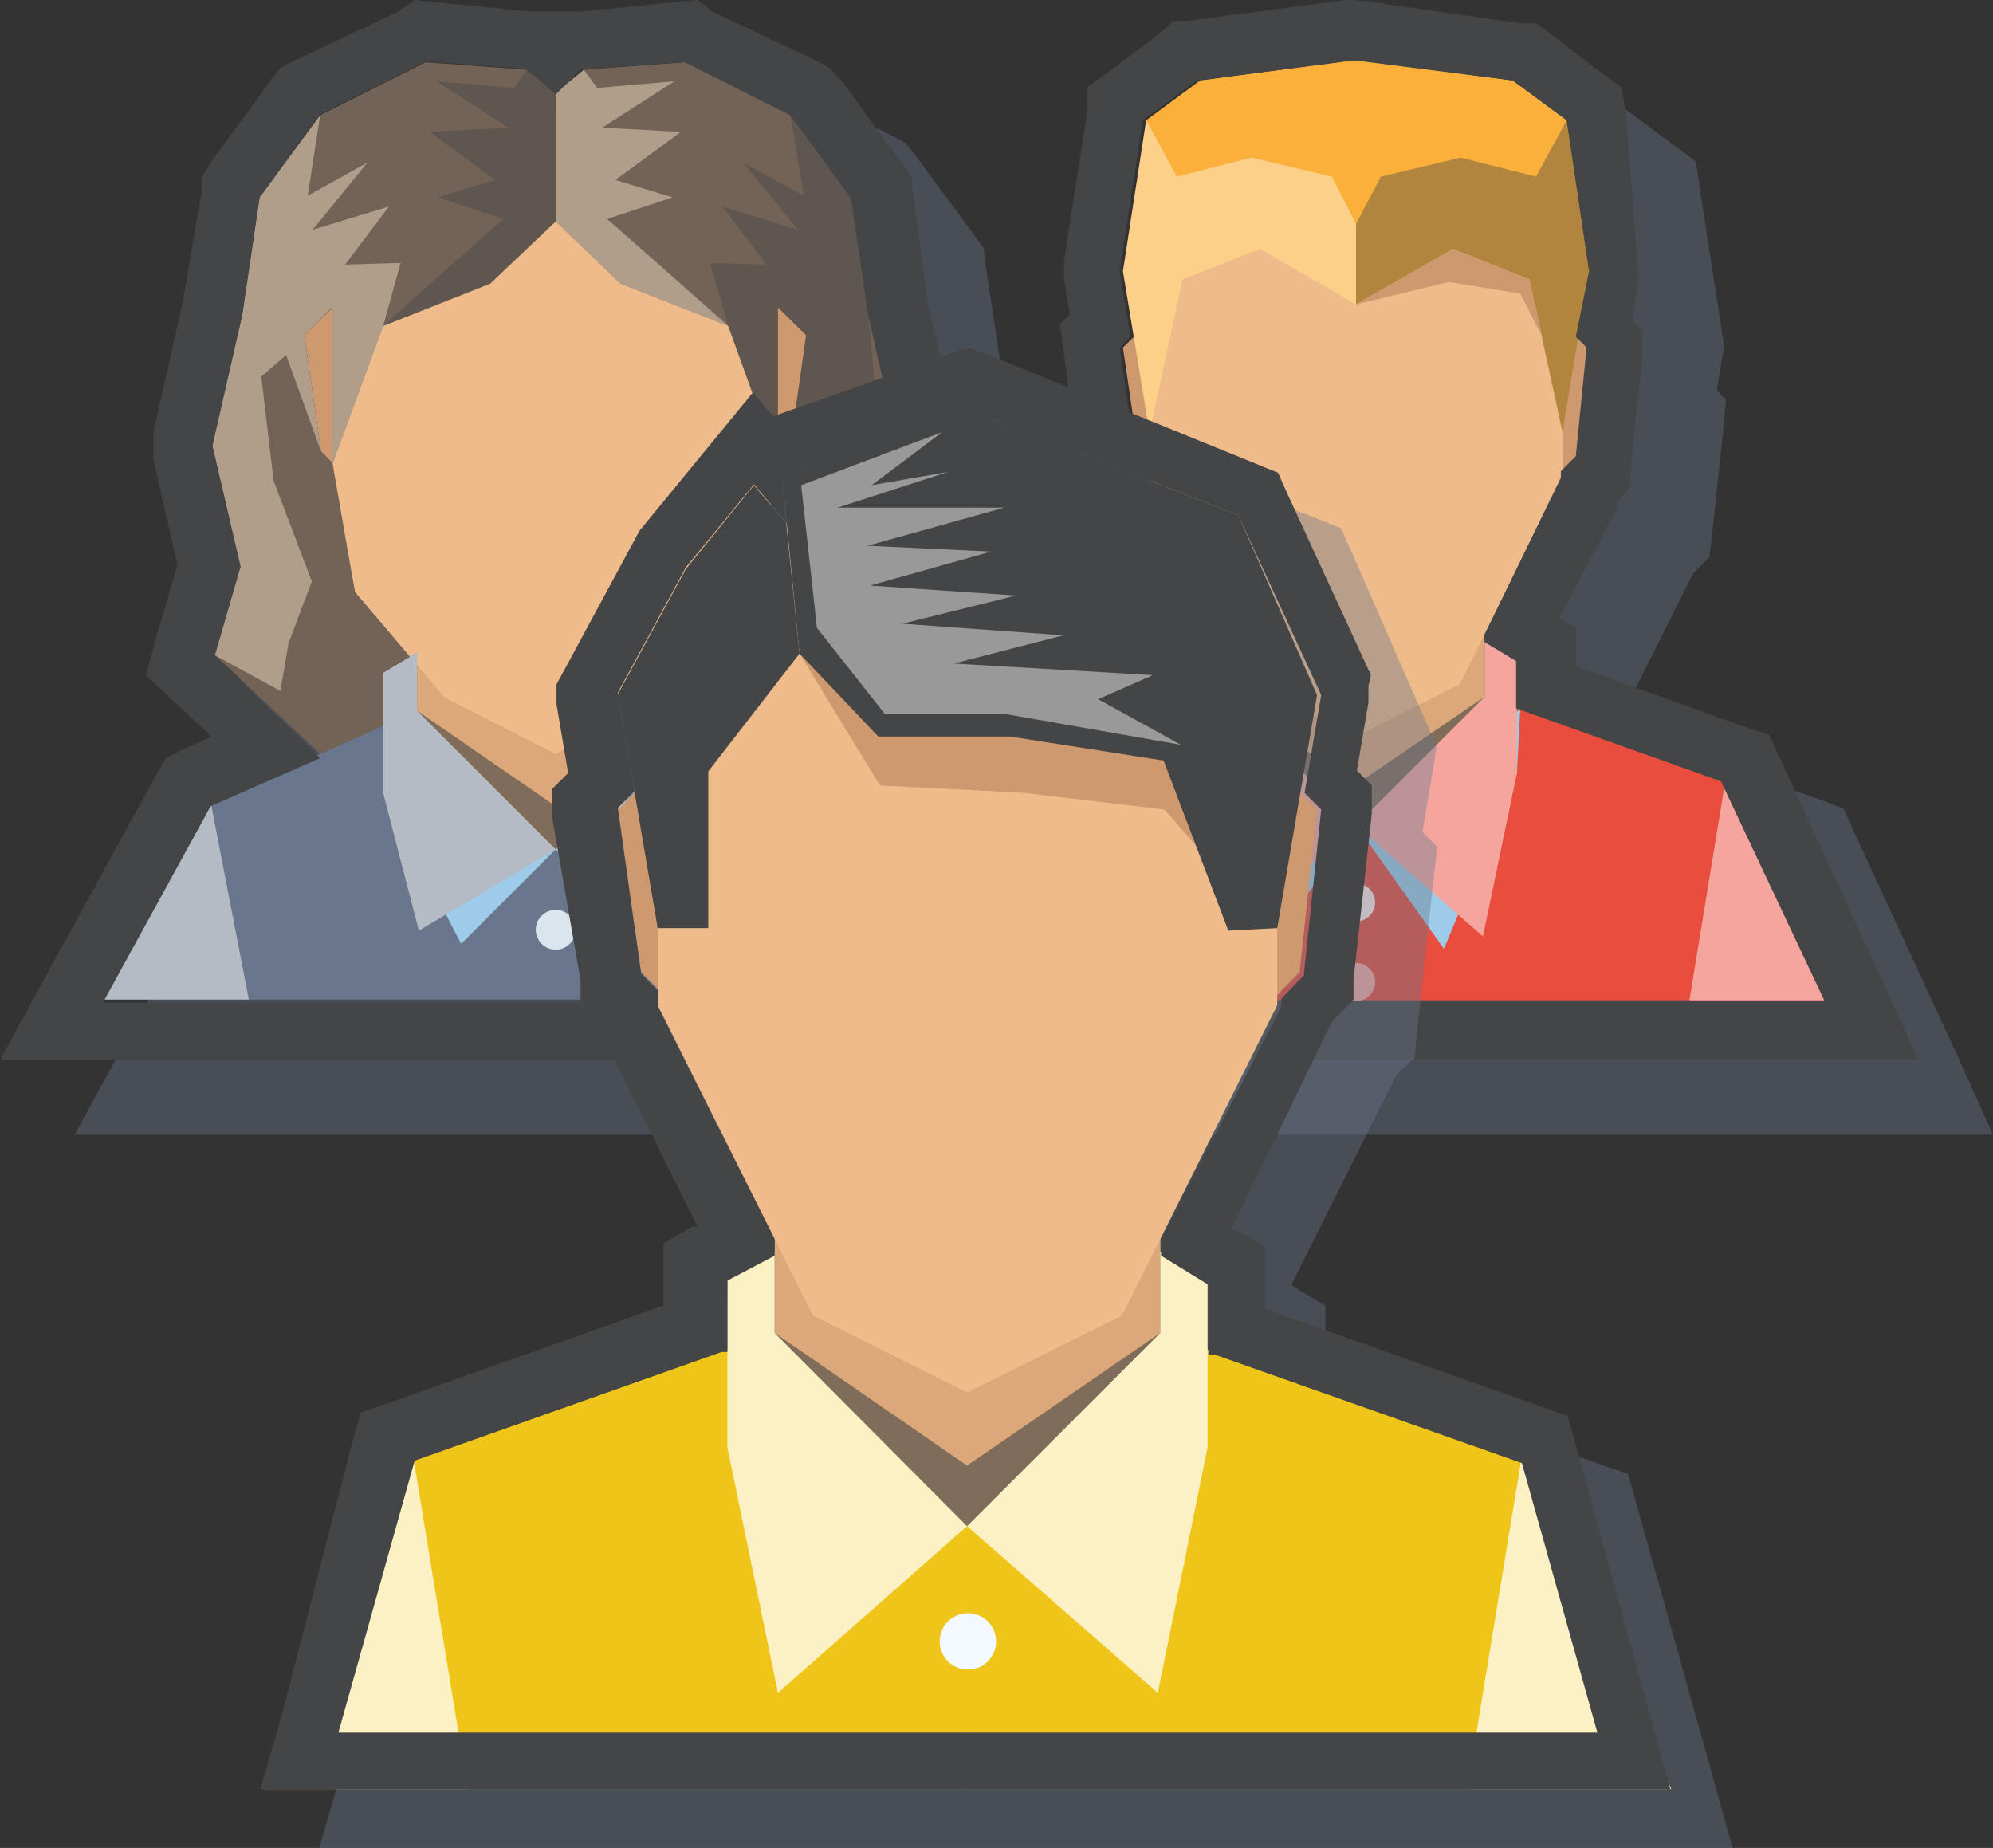 <svg xmlns="http://www.w3.org/2000/svg" xmlns:xlink="http://www.w3.org/1999/xlink" viewBox="0 0 24.03 22.28"><rect x="0" y="0" width="24.03" height="22.28" fill="#333333" stroke="none"/><defs><style>.cls-1{fill:none;}.cls-2{isolation:isolate;}.cls-3{clip-path:url(#clip-path);}.cls-4,.cls-5{fill:#69768b;}.cls-14,.cls-19,.cls-4{opacity:0.4;}.cls-12,.cls-14,.cls-23,.cls-4,.cls-7,.cls-9{mix-blend-mode:multiply;}.cls-6{fill:#efbb8a;}.cls-7,.cls-8{fill:#ce996e;}.cls-12,.cls-15,.cls-7{opacity:0.6;}.cls-9{fill:#9dcbe8;}.cls-10{fill:#b4bbc5;}.cls-11{fill:#dae5ed;}.cls-12,.cls-14,.cls-16{fill:#444546;}.cls-13{fill:#736357;}.cls-15{fill:#d8c4ad;}.cls-17{fill:#e84d3d;}.cls-18{fill:#fbb03b;}.cls-19{fill:#fff;mix-blend-mode:screen;}.cls-20{fill:#f4a69e;}.cls-21{fill:#fde9e7;}.cls-22,.cls-23{fill:#efc519;}.cls-24{fill:#fcf1c5;}.cls-25{fill:#f3f9fe;}.cls-26{fill:#999;}</style><clipPath id="clip-path" transform="translate(0 -0.86)"><rect id="SVGID" class="cls-1" x="0.02" width="24" height="24"/></clipPath></defs><title>IX_Groups</title><g class="cls-2"><g id="Layer_2" data-name="Layer 2"><g id="Layer_1-2" data-name="Layer 1"><g class="cls-3"><polygon class="cls-4" points="9.31 0.9 9.1 0.91 7.88 1.01 7.66 1.02 7.59 1.08 7.53 1.02 7.3 1.01 6.08 0.91 5.88 0.9 5.7 0.99 4.43 1.64 4.27 1.72 4.17 1.85 3.44 2.84 3.33 2.99 3.3 3.17 3.1 4.56 2.75 6.11 2.71 6.27 2.75 6.44 3.04 7.71 2.78 8.6 2.66 9.03 2.99 9.34 3.45 9.77 3.14 9.9 2.91 10 2.8 10.22 1.49 12.6 0.9 13.68 2.13 13.68 3.9 13.68 11.25 13.68 13.02 13.68 14.25 13.68 13.66 12.6 12.35 10.22 12.24 10.01 12.01 9.9 11.73 9.78 12.2 9.34 12.53 9.03 12.4 8.6 12.15 7.71 12.44 6.44 12.48 6.27 12.44 6.11 12.09 4.56 11.88 3.17 11.86 2.99 11.75 2.84 11.02 1.85 10.91 1.72 10.76 1.64 9.49 0.99 9.31 0.9 9.31 0.9"/><polygon class="cls-5" points="10.81 9.67 8.36 8.57 6.7 10.24 5.03 8.57 2.54 9.67 1.24 12.05 12.12 12.05 10.81 9.67"/><polygon class="cls-6" points="5.03 6.54 5.03 8.57 6.7 10.24 8.36 8.57 8.36 6.54 5.03 6.54"/><polygon class="cls-7" points="5.03 6.54 5.03 8.57 6.7 10.24 8.36 8.57 8.36 6.54 5.03 6.54"/><polygon class="cls-8" points="8.54 5.84 9.18 5.84 9.57 5.44 9.72 4.04 9.29 3.62 8.54 5.84"/><polygon class="cls-8" points="4.85 5.84 4.26 5.84 3.87 5.44 3.67 4.04 4.1 3.62 4.85 5.84"/><polygon class="cls-6" points="6.7 9.09 5.36 8.41 4.28 7.14 4.01 5.73 4.01 3.05 4.68 2.06 6.7 1.39 8.71 2.06 9.38 3.05 9.38 5.73 9.11 7.14 8.04 8.41 6.7 9.09"/><polygon class="cls-9" points="6.7 10.24 5.56 11.38 4.62 9.56 4.62 8.75 6.7 10.24"/><polygon class="cls-9" points="6.7 10.24 7.83 11.38 8.78 9.56 8.78 8.76 6.7 10.24"/><polygon class="cls-10" points="5.03 8.57 5.03 7.86 4.62 8.11 4.62 9.56 5.05 11.22 6.7 10.24 5.03 8.57"/><polygon class="cls-10" points="8.36 8.57 8.36 7.86 8.78 8.11 8.78 9.56 8.34 11.22 6.7 10.24 8.36 8.57"/><circle class="cls-11" cx="6.7" cy="11.21" r="0.24"/><polygon class="cls-10" points="2.54 9.67 1.24 12.05 3 12.05 2.54 9.67"/><polygon class="cls-10" points="10.81 9.67 12.12 12.05 10.35 12.05 10.81 9.67"/><polygon class="cls-12" points="6.7 9.72 5.03 8.57 6.7 10.24 8.36 8.57 6.7 9.72"/><polygon class="cls-13" points="6.7 1.12 6.35 0.84 5.13 0.75 3.86 1.39 3.13 2.38 2.92 3.8 2.56 5.37 2.9 6.83 2.59 7.9 3.86 9.09 4.62 8.75 4.62 8.11 4.94 7.92 4.28 7.14 4.01 5.59 3.87 5.44 3.67 4.04 4.01 3.7 4.01 5.59 4.62 3.93 5.91 3.42 6.7 2.67 6.7 1.12"/><polygon class="cls-13" points="6.7 1.12 7.04 0.84 8.26 0.75 9.53 1.39 10.26 2.38 10.47 3.8 10.83 5.37 10.49 6.83 10.8 7.9 9.53 9.1 8.78 8.76 8.78 8.11 8.45 7.92 9.11 7.14 9.38 5.59 9.52 5.44 9.72 4.04 9.38 3.7 9.38 5.59 8.78 3.93 7.48 3.42 6.7 2.67 6.7 1.12"/><polygon class="cls-14" points="6.7 1.12 6.7 2.67 5.91 3.42 4.62 3.93 5.49 3.15 6.07 2.64 5.28 2.38 5.97 2.17 5.18 1.59 6.13 1.54 5.26 0.98 6.2 1.06 6.35 0.84 6.7 1.12"/><polygon class="cls-15" points="6.7 1.12 6.7 2.67 7.48 3.42 8.78 3.93 7.9 3.15 7.32 2.64 8.11 2.38 7.42 2.17 8.21 1.59 7.26 1.54 8.13 0.98 7.2 1.06 7.04 0.84 6.7 1.12"/><polygon class="cls-15" points="3.45 4.28 3.87 5.44 3.67 4.04 4.01 3.7 4.01 5.59 4.62 3.93 4.83 3.17 4.16 3.19 4.69 2.49 3.77 2.77 4.43 1.96 3.71 2.36 3.86 1.39 3.13 2.38 2.92 3.8 2.56 5.37 2.9 6.83 2.59 7.9 3.38 8.33 3.48 7.75 3.76 7.01 3.3 5.8 3.15 4.54 3.45 4.28"/><polygon class="cls-14" points="9.38 5.59 9.52 5.44 9.72 4.04 9.38 3.7 9.38 5.59 8.78 3.93 8.56 3.17 9.24 3.19 8.71 2.49 9.62 2.77 8.96 1.96 9.69 2.36 9.53 1.39 10.26 2.38 10.47 3.8 10.62 5.41 10.06 6.76 10.19 7.74 9.25 8.96 8.78 8.76 8.78 8.11 8.45 7.92 9.11 7.14 9.38 5.59"/><path class="cls-16" d="M8.26,1.61l1.27.64.73,1,.21,1.42.36,1.58-.34,1.45.31,1.07L9.53,10l1.28.58,1.31,2.37H1.24l1.3-2.37L3.86,10,2.59,8.76,2.9,7.69,2.56,6.24l.36-1.58.21-1.42.73-1,1.27-.64,1.22.09L6.7,2,7,1.7l1.22-.09M8.41.86,8.2.88,7,1,6.76,1,6.7,1,6.63,1,6.4,1,5.19.88,5,.86,4.8,1,3.53,1.6l-.15.08-.11.14-.73,1L2.43,3l0,.18L2.2,4.52,1.85,6.07l0,.17,0,.16.29,1.27-.26.89L1.76,9l.33.31.46.43-.31.14L2,10l-.12.21L.59,12.56,0,13.64H13.35l-.59-1.08-1.3-2.38L11.34,10l-.23-.1-.28-.13.47-.44L11.63,9l-.12-.43-.26-.89.29-1.27,0-.16,0-.17-.35-1.55L11,3.13,11,3l-.11-.15-.73-1L10,1.68,9.86,1.6,8.59,1,8.41.86Z" transform="translate(0 -0.86)"/><polygon class="cls-4" points="17.25 0.9 17.16 0.91 15.27 1.15 15.09 1.18 14.94 1.29 14.29 1.77 14.05 1.95 14.01 2.24 13.73 4.06 13.71 4.17 13.73 4.28 13.8 4.71 13.68 4.83 13.73 5.19 13.92 6.5 13.95 6.73 14.04 6.82 14.04 6.83 14.12 6.98 14.8 8.34 14.6 8.46 14.6 8.87 14.6 8.92 12.56 9.64 12.27 9.75 12.14 10.02 10.94 12.66 10.47 13.68 11.59 13.68 13.23 13.68 21.27 13.68 22.91 13.68 24.03 13.68 23.57 12.66 22.35 10.02 22.23 9.75 21.94 9.64 19.9 8.92 19.9 8.87 19.9 8.46 19.7 8.34 20.38 6.98 20.42 6.91 20.43 6.9 20.61 6.72 20.64 6.47 20.78 5.16 20.81 4.82 20.7 4.71 20.77 4.28 20.79 4.17 20.77 4.06 20.49 2.24 20.45 1.95 20.21 1.77 19.56 1.29 19.41 1.18 19.23 1.15 17.34 0.91 17.25 0.9 17.25 0.9"/><polygon class="cls-17" points="20.8 9.43 17.9 8.4 16.35 9.95 14.8 8.4 11.9 9.43 10.69 12.06 22.01 12.06 20.8 9.43"/><polygon class="cls-6" points="14.8 6.51 14.8 8.4 16.35 9.95 17.9 8.4 17.9 6.51 14.8 6.51"/><polygon class="cls-7" points="14.8 6.51 14.8 8.4 16.35 9.95 17.9 8.4 17.9 6.51 14.8 6.51"/><polygon class="cls-8" points="18.07 5.86 18.66 5.86 19.02 5.49 19.16 4.19 18.77 3.8 18.07 5.86"/><polygon class="cls-8" points="14.64 5.86 14.09 5.86 13.73 5.49 13.54 4.19 13.94 3.8 14.64 5.86"/><polygon class="cls-6" points="16.35 8.88 15.11 8.25 13.86 5.76 13.86 3.27 14.48 2.03 16.35 1.4 18.22 2.03 18.84 3.27 18.84 5.76 17.6 8.25 16.35 8.88"/><polygon class="cls-18" points="18.89 1.45 18.24 0.97 16.35 0.72 14.47 0.97 13.82 1.45 13.54 3.27 13.86 5.21 14.26 3.37 15.19 3 16.35 3.67 17.52 3 18.44 3.37 18.84 5.21 19.16 3.27 18.89 1.45"/><polygon class="cls-14" points="16.35 3.67 16.35 2.7 16.65 2.13 17.61 1.9 18.52 2.13 18.89 1.45 19.16 3.27 18.84 5.21 18.44 3.37 17.52 3 16.35 3.67"/><polygon class="cls-8" points="16.35 3.67 17.47 3.4 18.33 3.54 18.6 4.07 18.44 3.37 17.52 3 16.35 3.67"/><polygon class="cls-19" points="16.35 3.67 16.35 2.7 16.06 2.13 15.09 1.9 14.19 2.13 13.82 1.45 13.54 3.27 13.86 5.21 14.26 3.37 15.19 3 16.35 3.67"/><polygon class="cls-9" points="16.35 9.95 15.3 11.44 14.42 9.32 14.38 8.55 16.35 9.95"/><polygon class="cls-9" points="16.35 9.95 17.41 11.44 18.29 9.32 18.33 8.55 16.35 9.95"/><polygon class="cls-20" points="14.8 8.4 14.8 7.74 14.42 7.97 14.42 9.32 14.82 11.29 16.35 9.95 14.8 8.4"/><polygon class="cls-20" points="17.9 8.4 17.9 7.74 18.29 7.97 18.29 9.32 17.88 11.29 16.35 9.95 17.9 8.4"/><circle class="cls-21" cx="16.35" cy="10.88" r="0.23"/><circle class="cls-20" cx="16.35" cy="11.84" r="0.23"/><polygon class="cls-20" points="11.9 9.43 10.69 12.06 12.33 12.06 11.9 9.43"/><polygon class="cls-20" points="20.8 9.43 22.01 12.06 20.37 12.06 20.8 9.43"/><polygon class="cls-12" points="16.35 9.46 14.8 8.4 16.35 9.95 17.9 8.4 16.35 9.46"/><path class="cls-16" d="M16.35,1.59l1.89.24.65.48.27,1.82L19,4.92l.13.13L19,6.36l-.18.18v.08L17.9,8.51V8.6l.38.23V9.4h0l2.47.88L22,12.93H10.69l1.21-2.64,2.48-.88h0V8.83l.38-.23V8.51l-.94-1.89V6.49l-.13-.13-.19-1.31.13-.13-.13-.79.28-1.82.65-.48,1.88-.24m0-.73h-.09l-1.89.25-.18,0L14,1.25l-.65.49-.24.17,0,.29L12.83,4l0,.12,0,.11.07.42-.12.12.05.36L13,6.46l0,.23.09.09h0l.08.16.68,1.36-.2.12v.46l-2,.72-.29.1-.12.28L10,12.63l-.47,1H23.13l-.46-1L21.46,10l-.13-.28L21,9.61l-2-.72V8.43l-.2-.12L19.49,7l0-.08h0l.17-.18,0-.25.14-1.3,0-.35-.12-.11.07-.42,0-.11,0-.12L19.6,2.2l-.05-.29-.24-.17-.64-.49-.15-.11-.19,0L16.44.87Z" transform="translate(0 -0.86)"/><polygon class="cls-4" points="12.38 4.89 12.14 4.98 10.04 5.73 9.79 5.44 9.25 6.11 8.43 7.12 8.39 7.17 8.36 7.23 7.54 8.74 7.42 8.95 7.46 9.2 7.6 10.03 7.41 10.22 7.46 10.57 7.74 12.53 7.77 12.76 7.93 12.92 7.93 13 8.01 13.15 9.18 15.49 9.11 15.54 8.77 15.74 8.77 16.14 8.77 16.48 5.46 17.65 5.12 17.77 5.02 18.13 4.11 21.38 3.85 22.28 4.79 22.28 19.95 22.28 20.89 22.28 20.64 21.38 19.73 18.13 19.63 17.77 19.28 17.65 15.98 16.48 15.98 16.14 15.98 15.74 15.64 15.54 15.57 15.49 16.74 13.15 16.82 13 16.82 12.99 16.88 12.92 17.06 12.75 17.08 12.5 17.29 10.55 17.33 10.21 17.15 10.03 17.29 9.21 17.32 9 17.24 8.81 16.29 6.64 16.17 6.37 15.9 6.26 12.63 4.99 12.38 4.89 12.38 4.89"/><polygon class="cls-22" points="18.34 17.61 13.99 16.07 11.66 18.4 9.34 16.07 4.99 17.61 3.18 21.57 20.15 21.57 18.34 17.61"/><polygon class="cls-6" points="9.34 13.25 9.34 16.07 11.66 18.4 13.99 16.07 13.99 13.25 9.34 13.25"/><polygon class="cls-7" points="9.34 13.25 9.34 16.07 11.66 18.4 13.99 16.07 13.99 13.25 9.34 13.25"/><polygon class="cls-8" points="14.24 12.27 15.13 12.27 15.67 11.72 15.88 9.76 15.28 9.17 14.24 12.27"/><polygon class="cls-8" points="9.09 12.27 8.27 12.27 7.73 11.72 7.45 9.76 8.05 9.17 9.09 12.27"/><polygon class="cls-6" points="11.66 16.79 9.8 15.86 7.93 12.12 7.93 8.39 8.86 6.52 11.66 5.59 14.47 6.52 15.4 8.39 15.4 12.12 13.53 15.86 11.66 16.79"/><polygon class="cls-8" points="9.64 7.88 10.61 9.47 12.35 9.56 14.04 9.76 14.86 10.7 14.73 8.44 11.36 7.4 9.64 7.88"/><polygon class="cls-16" points="9.64 7.88 10.59 8.88 12.18 8.88 14.03 9.17 14.81 11.22 15.4 11.19 15.88 8.38 14.93 6.21 11.66 4.94 9.43 5.74 9.64 7.88"/><polygon class="cls-16" points="9.64 7.88 9.48 6.31 9.09 5.85 8.27 6.86 7.45 8.37 7.93 11.19 8.54 11.19 8.54 9.3 9.64 7.88"/><polygon class="cls-23" points="11.66 18.4 10.08 20.63 8.77 17.45 8.7 16.3 11.66 18.4"/><polygon class="cls-23" points="11.66 18.4 13.25 20.63 14.56 17.45 14.63 16.3 11.66 18.4"/><polygon class="cls-24" points="9.34 16.07 9.34 15.09 8.77 15.43 8.77 17.45 9.38 20.41 11.66 18.4 9.34 16.07"/><polygon class="cls-24" points="13.99 16.07 13.99 15.09 14.56 15.43 14.56 17.45 13.96 20.41 11.66 18.4 13.99 16.07"/><circle class="cls-25" cx="11.67" cy="19.79" r="0.34"/><circle class="cls-20" cx="11.67" cy="21.23" r="0.34"/><polygon class="cls-24" points="4.99 17.61 3.18 21.57 5.64 21.57 4.99 17.61"/><polygon class="cls-24" points="18.34 17.61 20.15 21.57 17.69 21.57 18.34 17.61"/><polygon class="cls-12" points="11.66 17.67 9.34 16.07 11.66 18.4 13.99 16.07 11.66 17.67"/><polygon class="cls-26" points="9.66 5.85 9.85 7.57 10.67 8.61 12.13 8.61 14.24 8.98 13.24 8.43 13.9 8.14 11.5 8 12.82 7.66 10.88 7.52 12.25 7.18 10.49 7.06 11.95 6.65 10.46 6.58 12.11 6.12 10.1 6.12 11.43 5.69 10.51 5.85 11.36 5.21 9.66 5.85"/><path class="cls-16" d="M11.67,5.8l3.26,1.27,1,2.17-.2,1.18.2.2-.21,2-.27.28V13L14,15.8V16l.57.35v.84l.07,0,3.71,1.31.91,3.25H4.08L5,18.47,8.7,17.16l.07,0V16.3L9.34,16V15.8L7.93,13v-.2l-.2-.2-.28-2,.2-.2-.2-1.19.82-1.51.82-1,.39.46L9.43,6.6l2.24-.8m0-.75-.25.09-2.1.74-.24-.29-.55.67-.82,1,0,0,0,0L6.83,8.89l-.12.22,0,.24.14.83-.19.19,0,.36L7,12.68l0,.23.16.16v.08l.08.15,1.17,2.35-.07,0-.34.2v.75l-3.3,1.17-.35.12-.1.35L3.4,21.53l-.26.9h17l-.25-.9L19,18.28l-.1-.35-.34-.12-3.31-1.17v-.75l-.34-.2-.07,0L16,13.3l.08-.15h0l.07-.06.17-.18,0-.24.22-2,0-.34-.18-.18.14-.82,0-.2L16.53,9l-1-2.17-.12-.27-.27-.11L11.92,5.14l-.24-.09Z" transform="translate(0 -0.86)"/></g></g></g></g></svg>